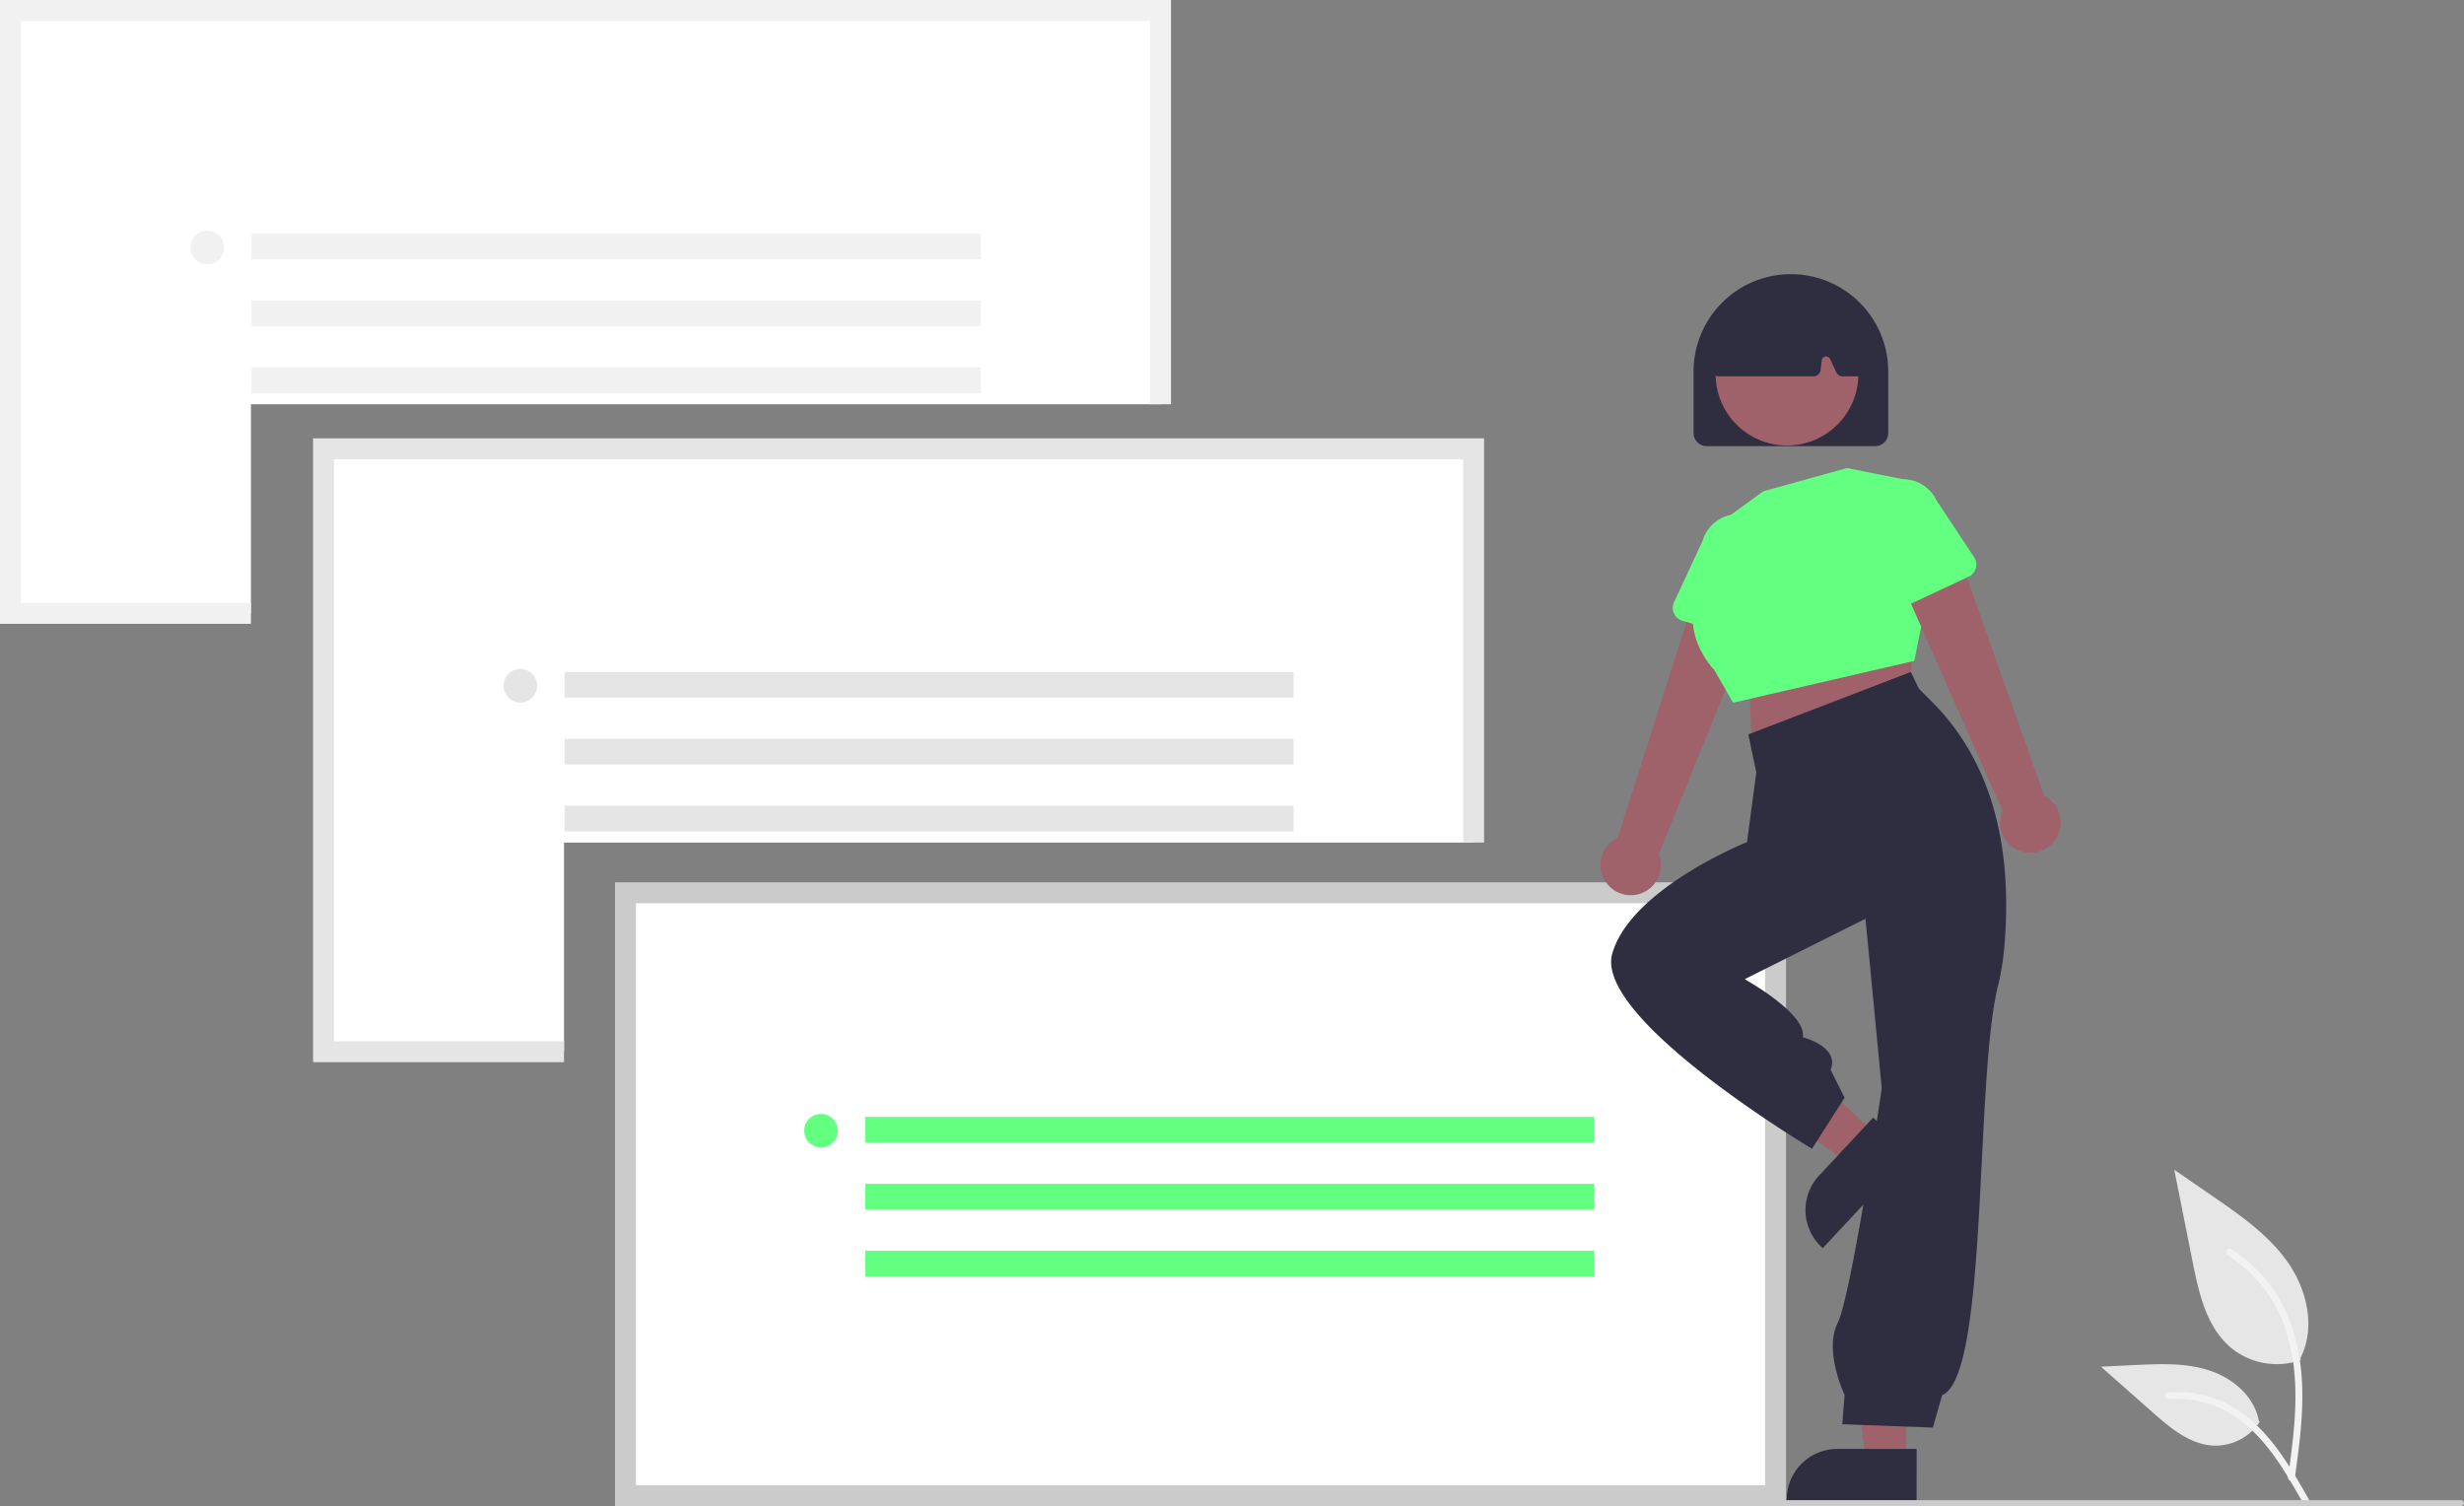 <svg xmlns="http://www.w3.org/2000/svg" id="a4823bb7-9e55-4f02-88e9-605b119b3f07" width="826.382" height="505.13" data-name="Layer 1" viewBox="0 0 826.382 505.13"><rect x="0" y="0" width="826.382" height="505.13" fill="#808080" stroke="none"/><path id="e73ea6d0-018f-4f1a-b9fb-ec835afd7d29" fill="#e6e6e6" d="M958.436,653.575a24.215,24.215,0,0,1-23.383-4.119c-8.19-6.874-10.758-18.196-12.847-28.682l-6.18-31.017,12.938,8.908c9.305,6.406,18.818,13.019,25.26,22.298s9.252,21.947,4.078,31.988" data-name="Path 438" transform="translate(-186.809 -197.435)"/><path id="adfa37d6-6055-4e93-a6c7-1993979ff9f6" fill="#f2f2f2" d="M956.438,693.286c1.628-11.864,3.304-23.881,2.159-35.872-1.015-10.649-4.264-21.049-10.878-29.579a49.206,49.206,0,0,0-12.625-11.44c-1.262-.796-2.424,1.204-1.167,1.997a46.779,46.779,0,0,1,18.504,22.326c4.029,10.246,4.675,21.416,3.982,32.3-.419,6.582-1.311,13.121-2.206,19.653a1.198,1.198,0,0,0,.808,1.423,1.163,1.163,0,0,0,1.423-.808Z" data-name="Path 439" transform="translate(-186.809 -197.435)"/><path id="ab8f3b7e-46a3-4c45-91c1-6e6ed9e46d7b" fill="#e6e6e6" d="M944.717,674.25a17.825,17.825,0,0,1-15.531,8.019c-7.864-.373-14.418-5.86-20.317-11.07l-17.452-15.409,11.55-.553c8.306-.398,16.827-.771,24.738,1.793s15.208,8.726,16.654,16.915" data-name="Path 442" transform="translate(-186.809 -197.435)"/><path id="a06078c2-c2e6-4e9e-9e9d-932246ef76f7" fill="#f2f2f2" d="M961.041,700.106c-7.84-13.871-16.932-29.288-33.181-34.216a37.026,37.026,0,0,0-13.955-1.441c-1.482.128-1.112,2.412.367,2.285a34.398,34.398,0,0,1,22.272,5.892c6.28,4.275,11.17,10.218,15.308,16.519,2.535,3.861,4.806,7.884,7.076,11.903C959.653,702.332,961.775,701.405,961.041,700.106Z" data-name="Path 443" transform="translate(-186.809 -197.435)"/><polygon fill="#fff" points="494.22 150.5 494.22 282.58 189.16 282.58 189.16 352.71 108.51 352.71 108.51 150.5 494.22 150.5"/><path fill="#e5e5e5" d="M291.809,344.435v209.22h84.16v-7.01H298.819V351.445h378.71v128.57h7.01V344.435Z" transform="translate(-186.809 -197.435)"/><rect width="244.496" height="8.631" x="189.354" y="225.348" fill="#e5e5e5"/><rect width="244.496" height="8.631" x="189.354" y="247.788" fill="#e5e5e5"/><rect width="244.496" height="8.631" x="189.354" y="270.228" fill="#e5e5e5"/><circle cx="174.513" cy="229.989" r="5.633" fill="#e5e5e5"/><polygon fill="#fff" points="389.22 3.5 389.22 135.58 84.16 135.58 84.16 205.71 3.51 205.71 3.51 3.5 389.22 3.5"/><path fill="#f1f1f1" d="M186.809,197.435v209.22h84.16v-7.01H193.819v-195.2h378.71v128.57h7.01V197.435Z" transform="translate(-186.809 -197.435)"/><rect width="244.496" height="8.631" x="84.354" y="78.348" fill="#f1f1f1"/><rect width="244.496" height="8.631" x="84.354" y="100.788" fill="#f1f1f1"/><rect width="244.496" height="8.631" x="84.354" y="123.228" fill="#f1f1f1"/><circle cx="69.513" cy="82.989" r="5.633" fill="#f1f1f1"/><rect width="385.717" height="202.209" x="209.776" y="299.414" fill="#fff"/><path fill="#cbcbcb" d="M785.809,702.565H393.079V493.343H785.809Zm-385.717-7.013H778.796V500.356H400.092Z" transform="translate(-186.809 -197.435)"/><rect width="244.496" height="8.631" x="290.2" y="374.577" fill="#63ff80"/><rect width="244.496" height="8.631" x="290.2" y="397.017" fill="#63ff80"/><rect width="244.496" height="8.631" x="290.2" y="419.457" fill="#63ff80"/><circle cx="275.36" cy="379.218" r="5.633" fill="#63ff80"/><path fill="#9f616a" d="M725.446,493.35a10.067,10.067,0,0,1,3.922-14.93l27.896-87.347,19.428,10.092-33.53,82.686a10.122,10.122,0,0,1-17.717,9.499Z" transform="translate(-186.809 -197.435)"/><path fill="#63ff80" d="M748.237,403.151a4.509,4.509,0,0,1,.021-3.759l9.555-20.542a12.536,12.536,0,0,1,24.06,7.052l-3.193,22.504a4.514,4.514,0,0,1-5.752,3.694l-21.859-6.477A4.509,4.509,0,0,1,748.237,403.151Z" transform="translate(-186.809 -197.435)"/><polygon fill="#9f616a" points="642.019 209.183 640.461 231.001 587.475 249.702 586.696 228.663 642.019 209.183"/><path fill="#63ff80" d="M761.038,374.671l17.142-12.467,28.051-7.792,23.376,4.675,3.896,36.622-4.675,23.376-60.778,14.026-6.234-10.909s-14.026-14.026-3.117-29.61Z" transform="translate(-186.809 -197.435)"/><path fill="#2f2e41" d="M754.804,342.672V322.209a32.644,32.644,0,1,1,65.287,0v20.463a4.39,4.39,0,0,1-4.385,4.385H759.189A4.39,4.39,0,0,1,754.804,342.672Z" transform="translate(-186.809 -197.435)"/><circle cx="599.327" cy="125.487" r="23.933" fill="#9f616a"/><path fill="#2f2e41" d="M761.546,322.83a2.436,2.436,0,0,1-.57-1.942l2.835-19.742a2.44,2.44,0,0,1,1.378-1.87c14.471-6.772,29.145-6.781,43.616-.026a2.455,2.455,0,0,1,1.392,1.984l1.892,19.767a2.436,2.436,0,0,1-2.425,2.668h-4.8a2.446,2.446,0,0,1-2.207-1.405l-2.071-4.438a1.462,1.462,0,0,0-2.775.437l-.409,3.273a2.44,2.44,0,0,1-2.417,2.134H763.387A2.436,2.436,0,0,1,761.546,322.83Z" transform="translate(-186.809 -197.435)"/><path fill="#9f616a" d="M865.439,483.159a10.067,10.067,0,0,1-6.977-13.771L821.35,385.541l21.23-5.347,29.805,84.1a10.122,10.122,0,0,1-6.946,18.865Z" transform="translate(-186.809 -197.435)"/><path fill="#63ff80" d="M822.615,400.568a4.509,4.509,0,0,1-2.479-2.825L813.647,376.036a12.536,12.536,0,0,1,22.677-10.696l12.549,18.951a4.514,4.514,0,0,1-1.85,6.58L826.374,400.537A4.509,4.509,0,0,1,822.615,400.568Z" transform="translate(-186.809 -197.435)"/><polygon fill="#9f616a" points="639.353 490.356 625.845 490.355 619.419 438.253 639.355 438.254 639.353 490.356"/><path fill="#2f2e41" d="M829.607,700.885l-43.555-.002v-.551a16.954,16.954,0,0,1,16.953-16.953h.001l26.602.001Z" transform="translate(-186.809 -197.435)"/><polygon fill="#9f616a" points="629.087 380.349 619.878 390.231 577.378 359.413 590.97 344.828 629.087 380.349"/><path fill="#2f2e41" d="M827.824,584.19l-29.694,31.865-.403-.376a16.954,16.954,0,0,1-.846-23.96l.001-.001,18.136-19.462Z" transform="translate(-186.809 -197.435)"/><path fill="#2f2e41" d="M830.387,428.436l4.32,4.32c21.61,21.61,26.93,51.573,24.335,82.023a85.206,85.206,0,0,1-2.162,13.394c-7.792,31.168-3.117,130.905-18.701,137.139L835.062,676.221l-30.389-1.123.779-9.786s-7.013-14.805-2.338-24.155,14.805-78.699,14.805-78.699l-5.454-56.882-40.518,20.259s21.038,11.688,19.48,19.48c0,0,12.467,3.117,9.35,10.909l4.675,9.35-10.909,17.142s-73.245-43.635-67.011-65.453,45.194-37.402,45.194-37.402l3.117-23.376-2.687-12.737,54.517-20.957Z" transform="translate(-186.809 -197.435)"/><path fill="#cbcbcb" d="M1012.191,702.565h-444a1,1,0,0,1,0-2h444a1,1,0,0,1,0,2Z" transform="translate(-186.809 -197.435)"/></svg>